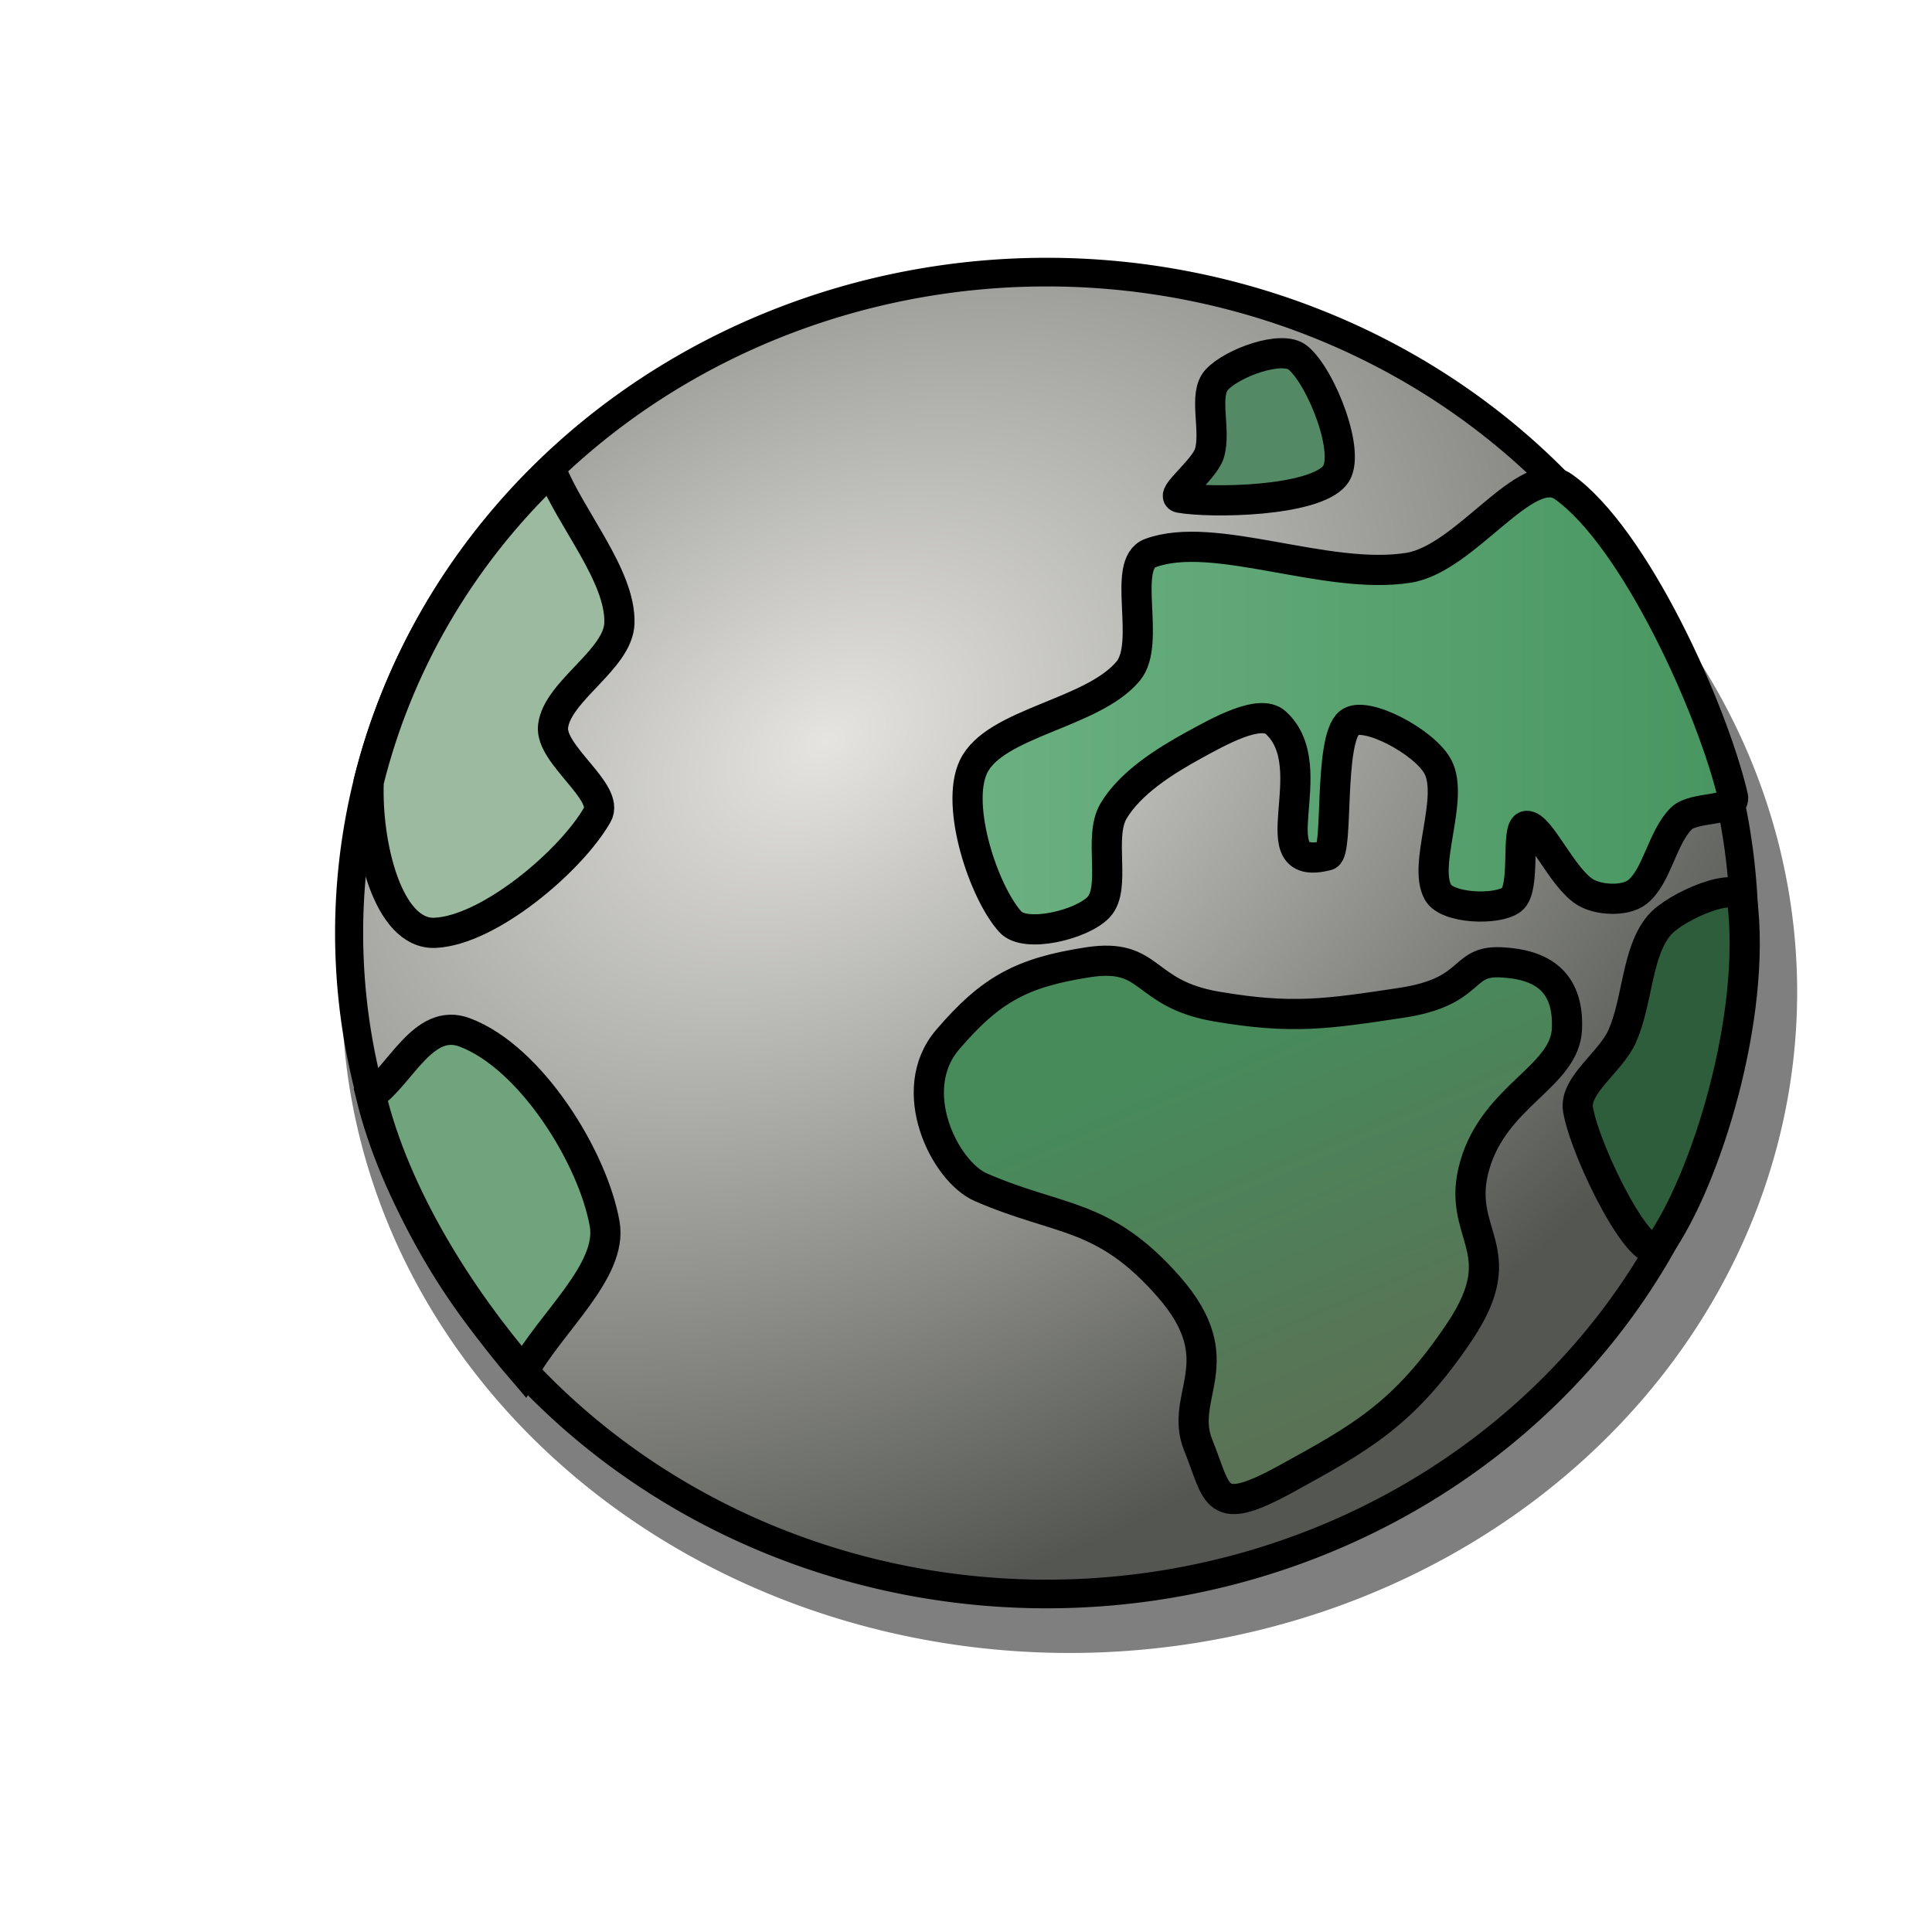 <?xml version="1.0" encoding="UTF-8" standalone="no"?>
<!-- Created with Inkscape (http://www.inkscape.org/) -->
<svg
   xmlns:dc="http://purl.org/dc/elements/1.1/"
   xmlns:cc="http://web.resource.org/cc/"
   xmlns:rdf="http://www.w3.org/1999/02/22-rdf-syntax-ns#"
   xmlns:svg="http://www.w3.org/2000/svg"
   xmlns="http://www.w3.org/2000/svg"
   xmlns:xlink="http://www.w3.org/1999/xlink"
   xmlns:sodipodi="http://inkscape.sourceforge.net/DTD/sodipodi-0.dtd"
   xmlns:inkscape="http://www.inkscape.org/namespaces/inkscape"
   width="64px"
   height="64px"
   id="svg2"
   sodipodi:version="0.32"
   inkscape:version="0.42"
   sodipodi:docbase="/home/egore/.icons/Nerdy-Lines/scaleable/filesystems"
   sodipodi:docname="gnome-fs-web.svg"
   inkscape:export-filename="/home/egore/.icons/Nerdy-Lines/64x64/filesystems/gnome-fs-regular.png"
   inkscape:export-xdpi="90.000000"
   inkscape:export-ydpi="90.000000">
  <defs
     id="defs4">
    <linearGradient
       id="linearGradient5905">
      <stop
         style="stop-color:#6cb182;stop-opacity:1;"
         offset="0"
         id="stop5907" />
      <stop
         style="stop-color:#479560;stop-opacity:1;"
         offset="1"
         id="stop5909" />
    </linearGradient>
    <linearGradient
       id="linearGradient5171">
      <stop
         style="stop-color:#478b5b;stop-opacity:1;"
         offset="0"
         id="stop5173" />
      <stop
         style="stop-color:#597255;stop-opacity:1;"
         offset="1"
         id="stop5175" />
    </linearGradient>
    <linearGradient
       id="linearGradient2253">
      <stop
         id="stop2255"
         offset="0"
         style="stop-color:#e5e4e0;stop-opacity:1;" />
      <stop
         id="stop2257"
         offset="1"
         style="stop-color:#545652;stop-opacity:1;" />
    </linearGradient>
    <radialGradient
       inkscape:collect="always"
       xlink:href="#linearGradient2253"
       id="radialGradient2251"
       cx="25.1"
       cy="22.48"
       fx="25.1"
       fy="22.48"
       r="25.349"
       gradientTransform="matrix(1.476,-0.836,0.588,0.998,-25.16,21.519)"
       gradientUnits="userSpaceOnUse" />
    <linearGradient
       inkscape:collect="always"
       xlink:href="#linearGradient5171"
       id="linearGradient5177"
       x1="39.63"
       y1="34.879"
       x2="44.594"
       y2="46.604"
       gradientUnits="userSpaceOnUse" />
    <linearGradient
       inkscape:collect="always"
       xlink:href="#linearGradient5905"
       id="linearGradient5911"
       x1="31.551"
       y1="23.382"
       x2="57.912"
       y2="23.382"
       gradientUnits="userSpaceOnUse" />
  </defs>
  <sodipodi:namedview
     id="base"
     pagecolor="#ffffff"
     bordercolor="#666666"
     borderopacity="1.0"
     inkscape:pageopacity="0.0"
     inkscape:pageshadow="2"
     inkscape:zoom="8.1875000"
     inkscape:cx="32.000000"
     inkscape:cy="32.000000"
     inkscape:document-units="px"
     inkscape:current-layer="layer1"
     inkscape:window-width="1024"
     inkscape:window-height="693"
     inkscape:window-x="0"
     inkscape:window-y="25" />
  <g
     inkscape:label="Ebene 1"
     inkscape:groupmode="layer"
     id="layer1">
    <path
       transform="matrix(0.97,0,0,0.949,3.442,4.697)"
       d="M 57.826 29.679 A 24.849 23.071 0 1 1  8.128,29.679 A 24.849 23.071 0 1 1  57.826 29.679 z"
       sodipodi:ry="23.070772"
       sodipodi:rx="24.848730"
       sodipodi:cy="29.679390"
       sodipodi:cx="32.977100"
       id="path8091"
       style="opacity:1;fill:#000000;fill-opacity:0.502;stroke:none;stroke-width:1;stroke-linecap:round;stroke-linejoin:miter;stroke-miterlimit:4;stroke-dasharray:none;stroke-opacity:1"
       sodipodi:type="arc" />
    <path
       sodipodi:type="arc"
       style="opacity:1;fill:url(#radialGradient2251);fill-opacity:1.0;stroke:#000000;stroke-width:1;stroke-linecap:round;stroke-linejoin:miter;stroke-miterlimit:4;stroke-dasharray:none;stroke-opacity:1"
       id="path1503"
       sodipodi:cx="32.977100"
       sodipodi:cy="29.679390"
       sodipodi:rx="24.848730"
       sodipodi:ry="23.070772"
       d="M 57.826 29.679 A 24.849 23.071 0 1 1  8.128,29.679 A 24.849 23.071 0 1 1  57.826 29.679 z"
       transform="matrix(0.93,0,0,0.949,4.006,2.743)" />
    <path
       style="fill:#9bba9f;fill-opacity:1;fill-rule:evenodd;stroke:#000000;stroke-width:1px;stroke-linecap:butt;stroke-linejoin:miter;stroke-opacity:1"
       d="M 14.412,30.901 C 16.201,30.819 18.914,28.519 19.786,26.992 C 20.217,26.239 18.212,25.006 18.321,24.061 C 18.456,22.889 20.484,21.848 20.519,20.641 C 20.565,19.079 18.911,17.201 18.26,15.573 C 15.186,18.494 13.15,22.117 12.214,25.893 C 12.132,27.959 12.842,30.972 14.412,30.901 z "
       id="path1505"
       sodipodi:nodetypes="csssccs" />
    <path
       style="fill:#70a47d;fill-opacity:1;fill-rule:evenodd;stroke:#000000;stroke-width:1px;stroke-linecap:butt;stroke-linejoin:miter;stroke-opacity:1"
       d="M 12.285,36.282 C 13.262,35.631 14.017,33.685 15.389,34.198 C 17.592,35.022 19.649,38.358 20.031,40.55 C 20.301,42.103 18.239,43.807 17.344,45.435 C 15.24,42.989 13.093,39.635 12.285,36.282 z "
       id="path1507"
       sodipodi:nodetypes="csscc" />
    <path
       style="fill:url(#linearGradient5177);fill-opacity:1.0;fill-rule:evenodd;stroke:#000000;stroke-width:1px;stroke-linecap:butt;stroke-linejoin:miter;stroke-opacity:1"
       d="M 36.031,31.878 C 38.198,31.542 37.802,32.916 40.305,33.344 C 42.809,33.771 43.969,33.588 46.412,33.221 C 48.855,32.855 48.366,31.817 49.71,31.878 C 51.053,31.939 51.969,32.489 51.908,34.076 C 51.847,35.664 49.527,36.275 48.855,38.595 C 48.183,40.916 50.198,41.344 48.366,44.092 C 46.534,46.84 45.069,47.634 42.626,48.977 C 40.183,50.321 40.366,49.527 39.695,47.878 C 39.023,46.229 40.885,45.099 38.718,42.626 C 36.55,40.153 35.101,40.467 32.489,39.328 C 31.298,38.809 29.954,36.122 31.389,34.443 C 32.824,32.763 33.863,32.214 36.031,31.878 z "
       id="path1509"
       sodipodi:nodetypes="cssssssssssss" />
    <path
       style="fill:url(#linearGradient5911);fill-opacity:1.0;fill-rule:evenodd;stroke:#000000;stroke-width:1px;stroke-linecap:butt;stroke-linejoin:miter;stroke-opacity:1"
       d="M 42.26,23.939 C 43.914,25.44 41.597,28.947 43.969,28.336 C 44.353,28.237 43.998,24.502 44.702,23.939 C 45.22,23.525 47.203,24.579 47.634,25.405 C 48.18,26.451 47.122,28.636 47.634,29.557 C 47.936,30.102 49.591,30.165 50.076,29.802 C 50.568,29.432 50.192,27.396 50.565,27.359 C 51.006,27.315 51.747,29.094 52.519,29.557 C 52.968,29.827 53.832,29.863 54.229,29.557 C 54.89,29.048 55.054,27.755 55.695,27.115 C 56.113,26.696 57.527,26.902 57.405,26.382 C 56.719,23.469 54.145,17.784 51.786,16.122 C 50.562,15.26 48.57,18.507 46.656,18.809 C 43.929,19.24 40.22,17.542 38.107,18.321 C 37.126,18.682 38.15,21.291 37.374,22.229 C 36.196,23.652 32.939,23.927 32.244,25.405 C 31.637,26.696 32.58,29.545 33.466,30.534 C 33.965,31.092 35.849,30.633 36.397,30.046 C 36.989,29.411 36.377,27.731 36.885,26.87 C 37.435,25.94 38.579,25.214 39.573,24.672 C 40.37,24.237 41.735,23.463 42.26,23.939 z "
       id="path1511"
       sodipodi:nodetypes="cssssssssssssssssssss" />
    <path
       style="fill:#538965;fill-opacity:1;fill-rule:evenodd;stroke:#000000;stroke-width:1px;stroke-linecap:butt;stroke-linejoin:miter;stroke-opacity:1"
       d="M 40.305,12.58 C 39.848,13.076 40.298,14.264 40.061,15.023 C 39.891,15.567 38.733,16.427 39.084,16.489 C 40.117,16.671 43.486,16.62 44.214,15.756 C 44.789,15.073 43.768,12.477 42.992,11.847 C 42.465,11.419 40.825,12.018 40.305,12.58 z "
       id="path1513"
       sodipodi:nodetypes="csssss" />
    <path
       style="fill:#2e5d3b;fill-opacity:1;fill-rule:evenodd;stroke:#000000;stroke-width:1px;stroke-linecap:butt;stroke-linejoin:miter;stroke-opacity:1"
       d="M 57.71,29.802 C 57.624,29.124 55.516,29.998 54.962,30.656 C 54.213,31.545 54.256,33.149 53.74,34.321 C 53.36,35.185 52.13,35.952 52.275,36.763 C 52.537,38.232 54.441,42.018 54.962,41.282 C 56.514,39.09 58.198,33.658 57.71,29.802 z "
       id="path1515"
       sodipodi:nodetypes="csssss" />
  </g>
</svg>
